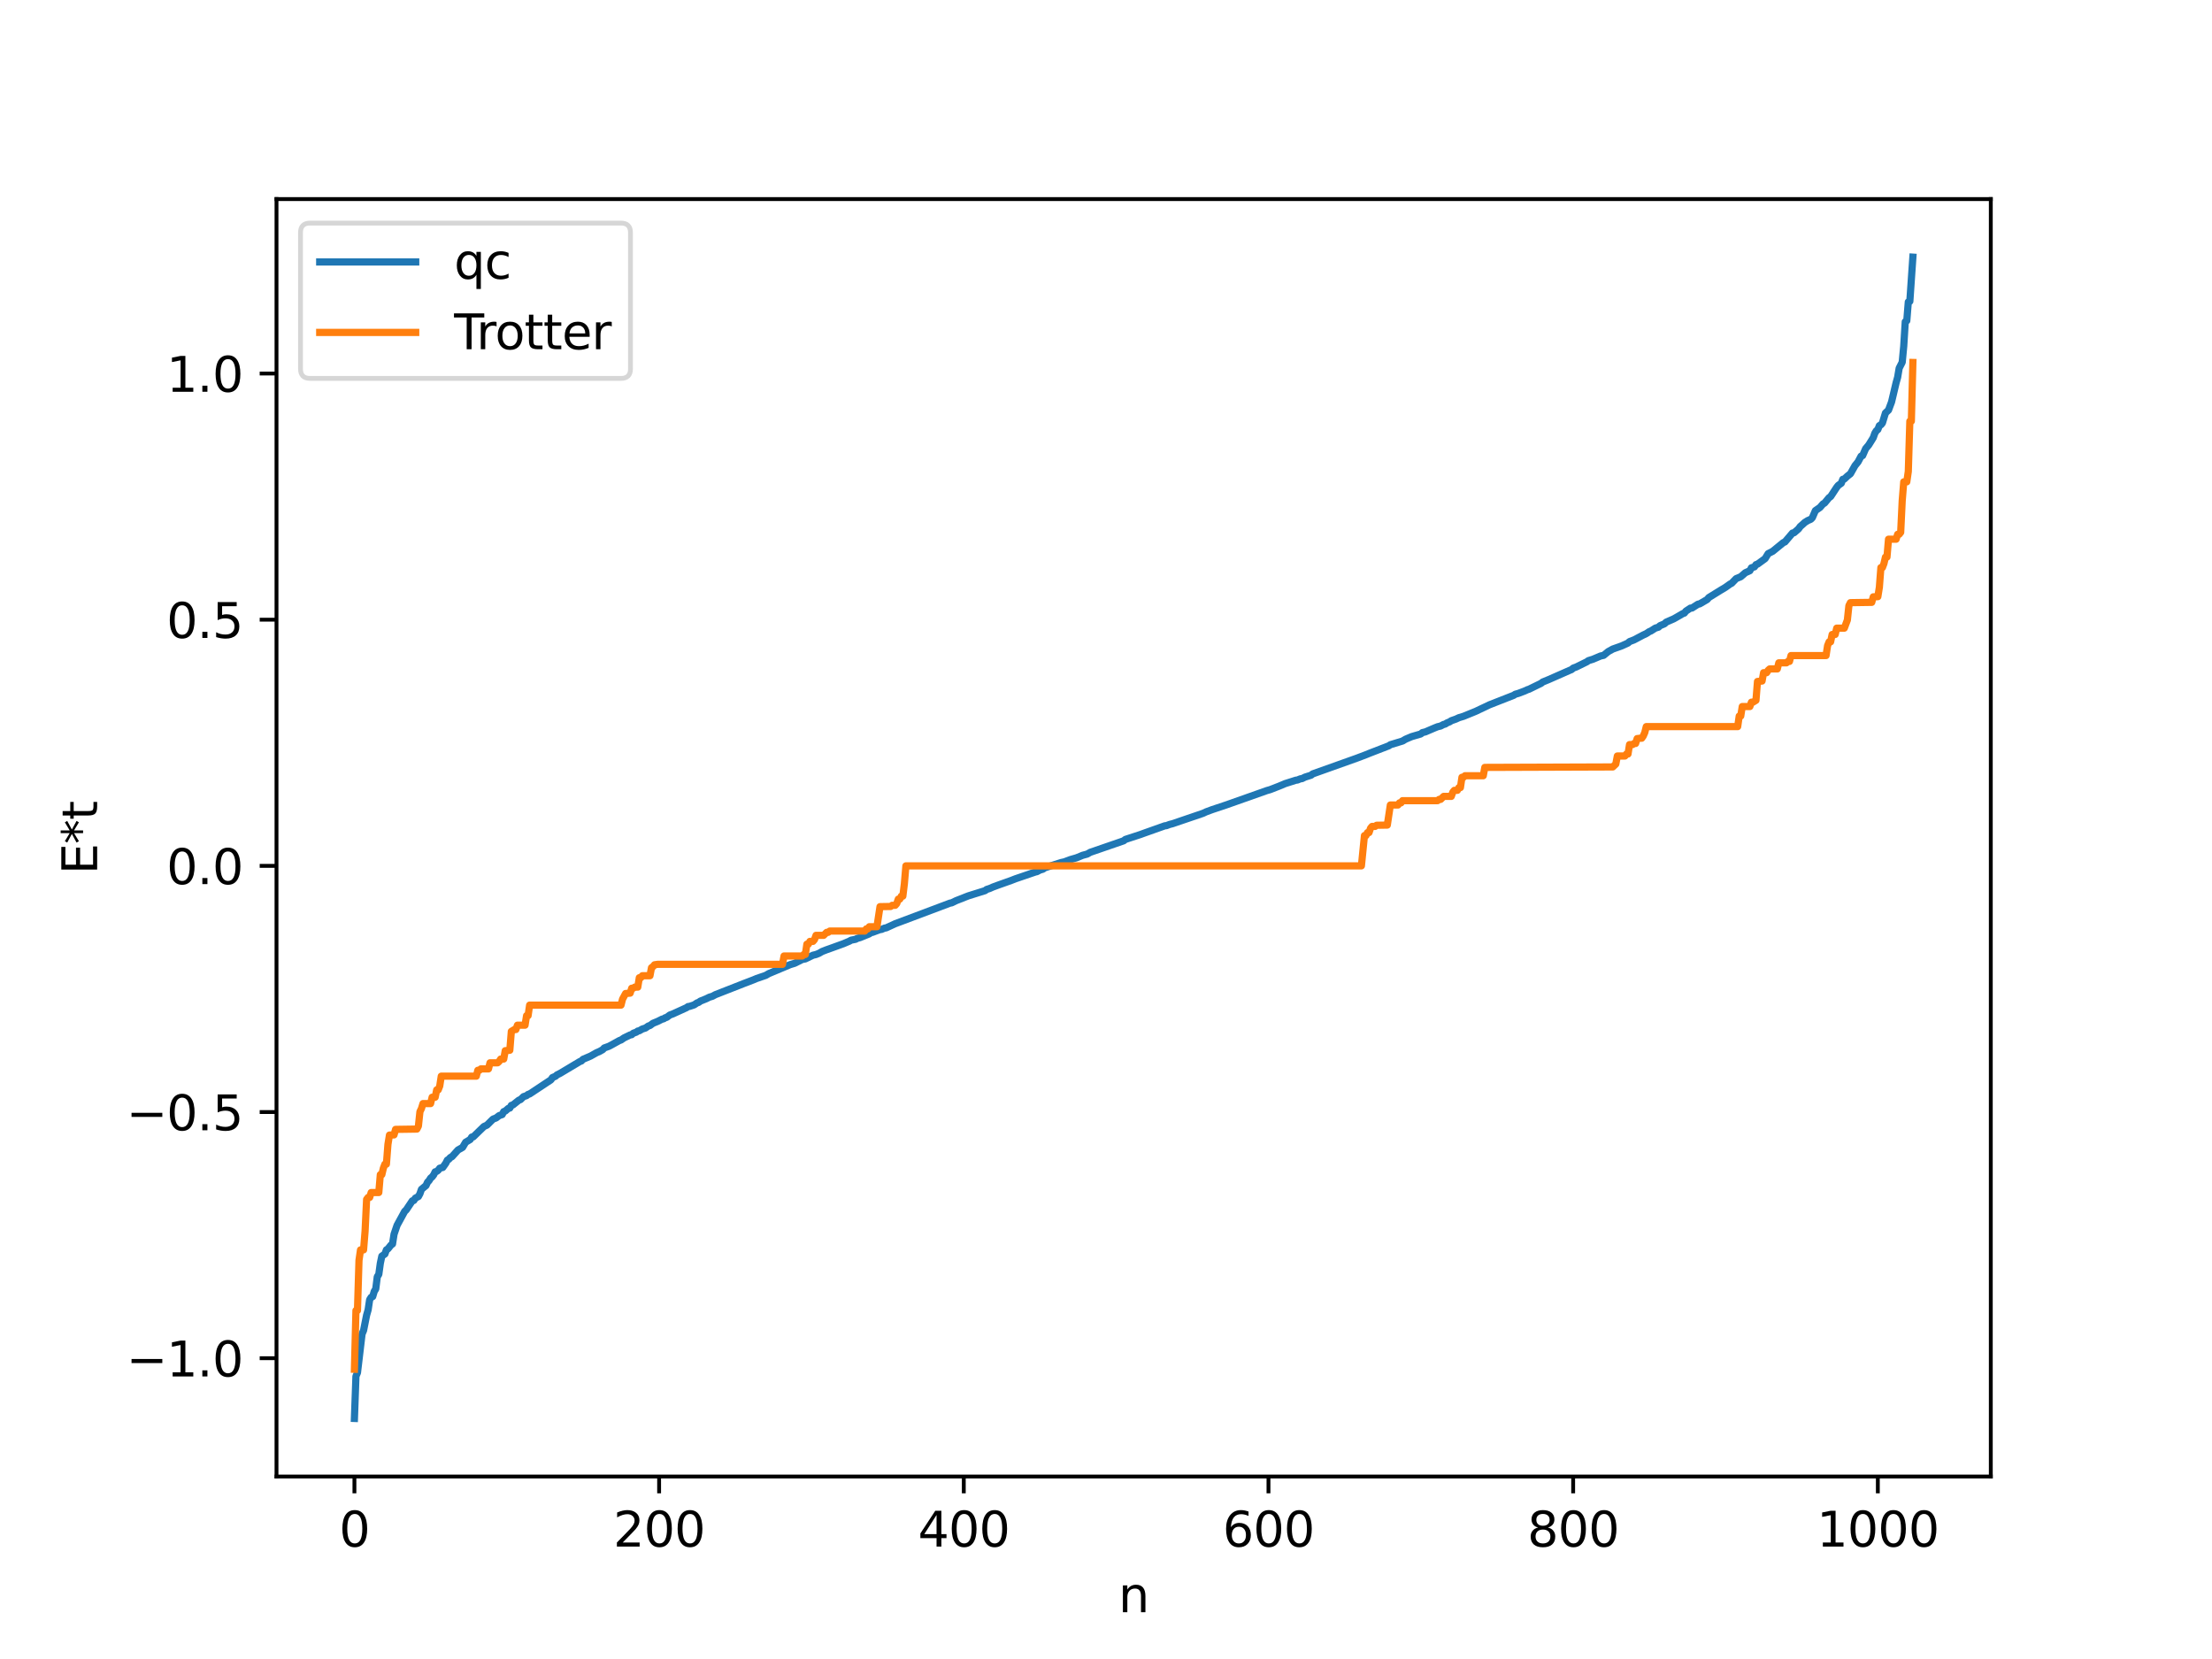 <?xml version="1.0" encoding="utf-8" standalone="no"?>
<!DOCTYPE svg PUBLIC "-//W3C//DTD SVG 1.1//EN"
  "http://www.w3.org/Graphics/SVG/1.1/DTD/svg11.dtd">
<svg xmlns:xlink="http://www.w3.org/1999/xlink" width="460.8pt" height="345.6pt" viewBox="0 0 460.8 345.6" xmlns="http://www.w3.org/2000/svg" version="1.1">
 <defs>
  <style type="text/css">*{stroke-linejoin: round; stroke-linecap: butt}</style>
 </defs>
 <g id="figure_1">
  <g id="patch_1">
   <path d="M 0 345.6 
L 460.8 345.6 
L 460.8 0 
L 0 0 
z
" style="fill: #ffffff"/>
  </g>
  <g id="axes_1">
   <g id="patch_2">
    <path d="M 57.6 307.584 
L 414.72 307.584 
L 414.72 41.472 
L 57.6 41.472 
z
" style="fill: #ffffff"/>
   </g>
   <g id="matplotlib.axis_1">
    <g id="xtick_1">
     <g id="line2d_1">
      <defs>
       <path id="mf04c520e68" d="M 0 0 
L 0 3.5 
" style="stroke: #000000; stroke-width: 0.8"/>
      </defs>
      <g>
       <use xlink:href="#mf04c520e68" x="73.833" y="307.584" style="stroke: #000000; stroke-width: 0.8"/>
      </g>
     </g>
     <g id="text_1">
      <!-- 0 -->
      <g transform="translate(70.651 322.182) scale(0.1 -0.1)">
       <defs>
        <path id="DejaVuSans-30" d="M 2034 4250 
Q 1547 4250 1301 3770 
Q 1056 3291 1056 2328 
Q 1056 1369 1301 889 
Q 1547 409 2034 409 
Q 2525 409 2770 889 
Q 3016 1369 3016 2328 
Q 3016 3291 2770 3770 
Q 2525 4250 2034 4250 
z
M 2034 4750 
Q 2819 4750 3233 4129 
Q 3647 3509 3647 2328 
Q 3647 1150 3233 529 
Q 2819 -91 2034 -91 
Q 1250 -91 836 529 
Q 422 1150 422 2328 
Q 422 3509 836 4129 
Q 1250 4750 2034 4750 
z
" transform="scale(0.016)"/>
       </defs>
       <use xlink:href="#DejaVuSans-30"/>
      </g>
     </g>
    </g>
    <g id="xtick_2">
     <g id="line2d_2">
      <g>
       <use xlink:href="#mf04c520e68" x="137.304" y="307.584" style="stroke: #000000; stroke-width: 0.8"/>
      </g>
     </g>
     <g id="text_2">
      <!-- 200 -->
      <g transform="translate(127.76 322.182) scale(0.1 -0.1)">
       <defs>
        <path id="DejaVuSans-32" d="M 1228 531 
L 3431 531 
L 3431 0 
L 469 0 
L 469 531 
Q 828 903 1448 1529 
Q 2069 2156 2228 2338 
Q 2531 2678 2651 2914 
Q 2772 3150 2772 3378 
Q 2772 3750 2511 3984 
Q 2250 4219 1831 4219 
Q 1534 4219 1204 4116 
Q 875 4013 500 3803 
L 500 4441 
Q 881 4594 1212 4672 
Q 1544 4750 1819 4750 
Q 2544 4750 2975 4387 
Q 3406 4025 3406 3419 
Q 3406 3131 3298 2873 
Q 3191 2616 2906 2266 
Q 2828 2175 2409 1742 
Q 1991 1309 1228 531 
z
" transform="scale(0.016)"/>
       </defs>
       <use xlink:href="#DejaVuSans-32"/>
       <use xlink:href="#DejaVuSans-30" x="63.623"/>
       <use xlink:href="#DejaVuSans-30" x="127.246"/>
      </g>
     </g>
    </g>
    <g id="xtick_3">
     <g id="line2d_3">
      <g>
       <use xlink:href="#mf04c520e68" x="200.775" y="307.584" style="stroke: #000000; stroke-width: 0.8"/>
      </g>
     </g>
     <g id="text_3">
      <!-- 400 -->
      <g transform="translate(191.231 322.182) scale(0.1 -0.1)">
       <defs>
        <path id="DejaVuSans-34" d="M 2419 4116 
L 825 1625 
L 2419 1625 
L 2419 4116 
z
M 2253 4666 
L 3047 4666 
L 3047 1625 
L 3713 1625 
L 3713 1100 
L 3047 1100 
L 3047 0 
L 2419 0 
L 2419 1100 
L 313 1100 
L 313 1709 
L 2253 4666 
z
" transform="scale(0.016)"/>
       </defs>
       <use xlink:href="#DejaVuSans-34"/>
       <use xlink:href="#DejaVuSans-30" x="63.623"/>
       <use xlink:href="#DejaVuSans-30" x="127.246"/>
      </g>
     </g>
    </g>
    <g id="xtick_4">
     <g id="line2d_4">
      <g>
       <use xlink:href="#mf04c520e68" x="264.246" y="307.584" style="stroke: #000000; stroke-width: 0.8"/>
      </g>
     </g>
     <g id="text_4">
      <!-- 600 -->
      <g transform="translate(254.702 322.182) scale(0.1 -0.1)">
       <defs>
        <path id="DejaVuSans-36" d="M 2113 2584 
Q 1688 2584 1439 2293 
Q 1191 2003 1191 1497 
Q 1191 994 1439 701 
Q 1688 409 2113 409 
Q 2538 409 2786 701 
Q 3034 994 3034 1497 
Q 3034 2003 2786 2293 
Q 2538 2584 2113 2584 
z
M 3366 4563 
L 3366 3988 
Q 3128 4100 2886 4159 
Q 2644 4219 2406 4219 
Q 1781 4219 1451 3797 
Q 1122 3375 1075 2522 
Q 1259 2794 1537 2939 
Q 1816 3084 2150 3084 
Q 2853 3084 3261 2657 
Q 3669 2231 3669 1497 
Q 3669 778 3244 343 
Q 2819 -91 2113 -91 
Q 1303 -91 875 529 
Q 447 1150 447 2328 
Q 447 3434 972 4092 
Q 1497 4750 2381 4750 
Q 2619 4750 2861 4703 
Q 3103 4656 3366 4563 
z
" transform="scale(0.016)"/>
       </defs>
       <use xlink:href="#DejaVuSans-36"/>
       <use xlink:href="#DejaVuSans-30" x="63.623"/>
       <use xlink:href="#DejaVuSans-30" x="127.246"/>
      </g>
     </g>
    </g>
    <g id="xtick_5">
     <g id="line2d_5">
      <g>
       <use xlink:href="#mf04c520e68" x="327.717" y="307.584" style="stroke: #000000; stroke-width: 0.8"/>
      </g>
     </g>
     <g id="text_5">
      <!-- 800 -->
      <g transform="translate(318.173 322.182) scale(0.1 -0.1)">
       <defs>
        <path id="DejaVuSans-38" d="M 2034 2216 
Q 1584 2216 1326 1975 
Q 1069 1734 1069 1313 
Q 1069 891 1326 650 
Q 1584 409 2034 409 
Q 2484 409 2743 651 
Q 3003 894 3003 1313 
Q 3003 1734 2745 1975 
Q 2488 2216 2034 2216 
z
M 1403 2484 
Q 997 2584 770 2862 
Q 544 3141 544 3541 
Q 544 4100 942 4425 
Q 1341 4750 2034 4750 
Q 2731 4750 3128 4425 
Q 3525 4100 3525 3541 
Q 3525 3141 3298 2862 
Q 3072 2584 2669 2484 
Q 3125 2378 3379 2068 
Q 3634 1759 3634 1313 
Q 3634 634 3220 271 
Q 2806 -91 2034 -91 
Q 1263 -91 848 271 
Q 434 634 434 1313 
Q 434 1759 690 2068 
Q 947 2378 1403 2484 
z
M 1172 3481 
Q 1172 3119 1398 2916 
Q 1625 2713 2034 2713 
Q 2441 2713 2670 2916 
Q 2900 3119 2900 3481 
Q 2900 3844 2670 4047 
Q 2441 4250 2034 4250 
Q 1625 4250 1398 4047 
Q 1172 3844 1172 3481 
z
" transform="scale(0.016)"/>
       </defs>
       <use xlink:href="#DejaVuSans-38"/>
       <use xlink:href="#DejaVuSans-30" x="63.623"/>
       <use xlink:href="#DejaVuSans-30" x="127.246"/>
      </g>
     </g>
    </g>
    <g id="xtick_6">
     <g id="line2d_6">
      <g>
       <use xlink:href="#mf04c520e68" x="391.188" y="307.584" style="stroke: #000000; stroke-width: 0.8"/>
      </g>
     </g>
     <g id="text_6">
      <!-- 1000 -->
      <g transform="translate(378.463 322.182) scale(0.1 -0.1)">
       <defs>
        <path id="DejaVuSans-31" d="M 794 531 
L 1825 531 
L 1825 4091 
L 703 3866 
L 703 4441 
L 1819 4666 
L 2450 4666 
L 2450 531 
L 3481 531 
L 3481 0 
L 794 0 
L 794 531 
z
" transform="scale(0.016)"/>
       </defs>
       <use xlink:href="#DejaVuSans-31"/>
       <use xlink:href="#DejaVuSans-30" x="63.623"/>
       <use xlink:href="#DejaVuSans-30" x="127.246"/>
       <use xlink:href="#DejaVuSans-30" x="190.869"/>
      </g>
     </g>
    </g>
    <g id="text_7">
     <!-- n -->
     <g transform="translate(232.991 335.861) scale(0.1 -0.1)">
      <defs>
       <path id="DejaVuSans-6e" d="M 3513 2113 
L 3513 0 
L 2938 0 
L 2938 2094 
Q 2938 2591 2744 2837 
Q 2550 3084 2163 3084 
Q 1697 3084 1428 2787 
Q 1159 2491 1159 1978 
L 1159 0 
L 581 0 
L 581 3500 
L 1159 3500 
L 1159 2956 
Q 1366 3272 1645 3428 
Q 1925 3584 2291 3584 
Q 2894 3584 3203 3211 
Q 3513 2838 3513 2113 
z
" transform="scale(0.016)"/>
      </defs>
      <use xlink:href="#DejaVuSans-6e"/>
     </g>
    </g>
   </g>
   <g id="matplotlib.axis_2">
    <g id="ytick_1">
     <g id="line2d_7">
      <defs>
       <path id="m8f754ee4f4" d="M 0 0 
L -3.5 0 
" style="stroke: #000000; stroke-width: 0.8"/>
      </defs>
      <g>
       <use xlink:href="#m8f754ee4f4" x="57.6" y="282.937" style="stroke: #000000; stroke-width: 0.8"/>
      </g>
     </g>
     <g id="text_8">
      <!-- −1.0 -->
      <g transform="translate(26.317 286.736) scale(0.1 -0.1)">
       <defs>
        <path id="DejaVuSans-2212" d="M 678 2272 
L 4684 2272 
L 4684 1741 
L 678 1741 
L 678 2272 
z
" transform="scale(0.016)"/>
        <path id="DejaVuSans-2e" d="M 684 794 
L 1344 794 
L 1344 0 
L 684 0 
L 684 794 
z
" transform="scale(0.016)"/>
       </defs>
       <use xlink:href="#DejaVuSans-2212"/>
       <use xlink:href="#DejaVuSans-31" x="83.789"/>
       <use xlink:href="#DejaVuSans-2e" x="147.412"/>
       <use xlink:href="#DejaVuSans-30" x="179.199"/>
      </g>
     </g>
    </g>
    <g id="ytick_2">
     <g id="line2d_8">
      <g>
       <use xlink:href="#m8f754ee4f4" x="57.6" y="231.656" style="stroke: #000000; stroke-width: 0.8"/>
      </g>
     </g>
     <g id="text_9">
      <!-- −0.5 -->
      <g transform="translate(26.317 235.455) scale(0.1 -0.1)">
       <defs>
        <path id="DejaVuSans-35" d="M 691 4666 
L 3169 4666 
L 3169 4134 
L 1269 4134 
L 1269 2991 
Q 1406 3038 1543 3061 
Q 1681 3084 1819 3084 
Q 2600 3084 3056 2656 
Q 3513 2228 3513 1497 
Q 3513 744 3044 326 
Q 2575 -91 1722 -91 
Q 1428 -91 1123 -41 
Q 819 9 494 109 
L 494 744 
Q 775 591 1075 516 
Q 1375 441 1709 441 
Q 2250 441 2565 725 
Q 2881 1009 2881 1497 
Q 2881 1984 2565 2268 
Q 2250 2553 1709 2553 
Q 1456 2553 1204 2497 
Q 953 2441 691 2322 
L 691 4666 
z
" transform="scale(0.016)"/>
       </defs>
       <use xlink:href="#DejaVuSans-2212"/>
       <use xlink:href="#DejaVuSans-30" x="83.789"/>
       <use xlink:href="#DejaVuSans-2e" x="147.412"/>
       <use xlink:href="#DejaVuSans-35" x="179.199"/>
      </g>
     </g>
    </g>
    <g id="ytick_3">
     <g id="line2d_9">
      <g>
       <use xlink:href="#m8f754ee4f4" x="57.6" y="180.375" style="stroke: #000000; stroke-width: 0.8"/>
      </g>
     </g>
     <g id="text_10">
      <!-- 0.0 -->
      <g transform="translate(34.697 184.175) scale(0.1 -0.1)">
       <use xlink:href="#DejaVuSans-30"/>
       <use xlink:href="#DejaVuSans-2e" x="63.623"/>
       <use xlink:href="#DejaVuSans-30" x="95.41"/>
      </g>
     </g>
    </g>
    <g id="ytick_4">
     <g id="line2d_10">
      <g>
       <use xlink:href="#m8f754ee4f4" x="57.6" y="129.095" style="stroke: #000000; stroke-width: 0.8"/>
      </g>
     </g>
     <g id="text_11">
      <!-- 0.5 -->
      <g transform="translate(34.697 132.894) scale(0.1 -0.1)">
       <use xlink:href="#DejaVuSans-30"/>
       <use xlink:href="#DejaVuSans-2e" x="63.623"/>
       <use xlink:href="#DejaVuSans-35" x="95.41"/>
      </g>
     </g>
    </g>
    <g id="ytick_5">
     <g id="line2d_11">
      <g>
       <use xlink:href="#m8f754ee4f4" x="57.6" y="77.814" style="stroke: #000000; stroke-width: 0.8"/>
      </g>
     </g>
     <g id="text_12">
      <!-- 1.0 -->
      <g transform="translate(34.697 81.613) scale(0.1 -0.1)">
       <use xlink:href="#DejaVuSans-31"/>
       <use xlink:href="#DejaVuSans-2e" x="63.623"/>
       <use xlink:href="#DejaVuSans-30" x="95.41"/>
      </g>
     </g>
    </g>
    <g id="text_13">
     <!-- E*t -->
     <g transform="translate(20.238 182.148) rotate(-90) scale(0.1 -0.1)">
      <defs>
       <path id="DejaVuSans-45" d="M 628 4666 
L 3578 4666 
L 3578 4134 
L 1259 4134 
L 1259 2753 
L 3481 2753 
L 3481 2222 
L 1259 2222 
L 1259 531 
L 3634 531 
L 3634 0 
L 628 0 
L 628 4666 
z
" transform="scale(0.016)"/>
       <path id="DejaVuSans-2a" d="M 3009 3897 
L 1888 3291 
L 3009 2681 
L 2828 2375 
L 1778 3009 
L 1778 1831 
L 1422 1831 
L 1422 3009 
L 372 2375 
L 191 2681 
L 1313 3291 
L 191 3897 
L 372 4206 
L 1422 3572 
L 1422 4750 
L 1778 4750 
L 1778 3572 
L 2828 4206 
L 3009 3897 
z
" transform="scale(0.016)"/>
       <path id="DejaVuSans-74" d="M 1172 4494 
L 1172 3500 
L 2356 3500 
L 2356 3053 
L 1172 3053 
L 1172 1153 
Q 1172 725 1289 603 
Q 1406 481 1766 481 
L 2356 481 
L 2356 0 
L 1766 0 
Q 1100 0 847 248 
Q 594 497 594 1153 
L 594 3053 
L 172 3053 
L 172 3500 
L 594 3500 
L 594 4494 
L 1172 4494 
z
" transform="scale(0.016)"/>
      </defs>
      <use xlink:href="#DejaVuSans-45"/>
      <use xlink:href="#DejaVuSans-2a" x="63.184"/>
      <use xlink:href="#DejaVuSans-74" x="113.184"/>
     </g>
    </g>
   </g>
   <g id="line2d_12">
    <path d="M 73.833 295.488 
L 74.15 286.695 
L 74.467 285.951 
L 75.42 277.911 
L 75.737 277.156 
L 76.372 273.968 
L 76.689 272.861 
L 77.006 270.744 
L 77.324 270.246 
L 77.641 270.097 
L 77.958 269.022 
L 78.276 268.51 
L 78.593 265.971 
L 78.91 265.475 
L 79.228 263.166 
L 79.545 261.673 
L 80.18 261.23 
L 80.497 260.364 
L 80.815 260.163 
L 81.449 259.366 
L 81.767 259.143 
L 82.084 257.115 
L 82.719 255.249 
L 84.305 252.344 
L 84.623 252.049 
L 85.892 250.154 
L 86.21 250.074 
L 86.527 249.593 
L 87.162 249.258 
L 87.479 248.671 
L 87.796 247.761 
L 88.748 246.967 
L 89.066 246.267 
L 89.383 245.942 
L 89.7 245.424 
L 90.018 245.165 
L 90.335 244.755 
L 90.653 244.108 
L 90.97 244.026 
L 91.287 243.779 
L 91.605 243.354 
L 92.239 243.207 
L 92.874 242.307 
L 93.191 241.676 
L 93.509 241.485 
L 93.826 241.116 
L 94.143 240.973 
L 95.413 239.561 
L 96.365 239.018 
L 97 237.948 
L 97.952 237.38 
L 98.269 236.87 
L 98.586 236.831 
L 100.808 234.673 
L 101.443 234.384 
L 102.395 233.438 
L 102.712 233.128 
L 103.347 232.89 
L 103.981 232.4 
L 104.616 232.187 
L 104.934 231.568 
L 105.251 231.46 
L 105.886 230.905 
L 106.203 230.83 
L 106.52 230.267 
L 106.838 230.186 
L 108.107 229.176 
L 108.424 229.069 
L 109.059 228.451 
L 109.694 228.243 
L 110.011 227.976 
L 110.329 227.89 
L 114.772 224.945 
L 115.089 224.472 
L 115.724 224.204 
L 116.041 223.913 
L 116.676 223.6 
L 120.801 221.134 
L 121.119 221.021 
L 121.436 220.68 
L 123.023 220.001 
L 124.292 219.289 
L 124.927 219.015 
L 125.562 218.656 
L 125.879 218.308 
L 126.831 217.97 
L 127.466 217.636 
L 129.053 216.753 
L 129.37 216.649 
L 130.005 216.212 
L 131.274 215.597 
L 131.591 215.544 
L 131.909 215.245 
L 132.543 215.026 
L 132.861 214.788 
L 133.178 214.726 
L 133.813 214.359 
L 134.448 214.164 
L 135.082 213.727 
L 135.4 213.636 
L 136.034 213.168 
L 136.986 212.781 
L 137.939 212.302 
L 138.256 212.238 
L 138.573 212.016 
L 138.891 211.935 
L 139.525 211.453 
L 140.16 211.219 
L 143.016 209.918 
L 143.334 209.688 
L 143.651 209.647 
L 144.286 209.44 
L 144.603 209.33 
L 145.238 208.906 
L 145.555 208.818 
L 145.872 208.562 
L 147.142 208.049 
L 147.777 207.733 
L 148.411 207.543 
L 149.046 207.199 
L 155.076 204.838 
L 156.98 204.109 
L 157.615 203.839 
L 159.519 203.187 
L 160.153 202.818 
L 164.596 200.955 
L 165.548 200.663 
L 167.135 199.873 
L 167.77 199.757 
L 169.357 198.991 
L 169.991 198.841 
L 170.626 198.583 
L 171.261 198.216 
L 172.213 197.843 
L 172.848 197.621 
L 175.704 196.589 
L 176.973 196.051 
L 177.291 195.855 
L 178.243 195.669 
L 178.56 195.489 
L 179.195 195.31 
L 181.099 194.534 
L 181.416 194.264 
L 181.734 194.238 
L 182.368 193.998 
L 183.32 193.651 
L 183.638 193.614 
L 184.272 193.344 
L 184.59 193.299 
L 186.494 192.426 
L 197.919 188.133 
L 198.236 188.081 
L 199.188 187.621 
L 199.823 187.374 
L 201.092 186.871 
L 201.727 186.624 
L 205.218 185.534 
L 205.535 185.287 
L 206.17 185.085 
L 206.805 184.8 
L 207.757 184.446 
L 210.613 183.43 
L 211.565 183.059 
L 213.152 182.519 
L 215.691 181.651 
L 216.008 181.584 
L 216.643 181.248 
L 217.277 181.059 
L 217.595 180.804 
L 219.816 180.072 
L 221.086 179.673 
L 221.72 179.537 
L 222.99 179.063 
L 224.259 178.695 
L 225.529 178.175 
L 226.481 177.918 
L 227.115 177.554 
L 234.097 175.147 
L 234.415 174.874 
L 237.588 173.838 
L 238.223 173.604 
L 242.666 172.025 
L 242.983 171.999 
L 243.618 171.755 
L 244.253 171.592 
L 250.6 169.432 
L 251.234 169.134 
L 252.504 168.663 
L 255.36 167.71 
L 263.929 164.683 
L 264.563 164.507 
L 266.467 163.767 
L 267.737 163.234 
L 269.006 162.833 
L 269.958 162.529 
L 270.276 162.494 
L 270.91 162.235 
L 271.228 162.204 
L 271.862 161.887 
L 272.497 161.687 
L 273.132 161.486 
L 273.449 161.221 
L 282.653 157.939 
L 283.605 157.58 
L 284.557 157.218 
L 285.191 156.957 
L 289.317 155.362 
L 289.634 155.141 
L 292.173 154.368 
L 292.808 153.989 
L 294.077 153.451 
L 295.981 152.897 
L 296.299 152.619 
L 296.934 152.465 
L 298.838 151.648 
L 299.472 151.393 
L 300.107 151.243 
L 300.742 150.907 
L 301.059 150.849 
L 301.377 150.624 
L 302.011 150.356 
L 302.329 150.138 
L 303.281 149.805 
L 303.915 149.509 
L 304.867 149.222 
L 307.406 148.189 
L 308.358 147.735 
L 309.31 147.288 
L 310.262 146.832 
L 315.34 144.84 
L 315.658 144.623 
L 316.292 144.446 
L 317.562 143.968 
L 318.196 143.676 
L 318.514 143.58 
L 319.148 143.269 
L 321.053 142.34 
L 321.37 142.08 
L 322.639 141.559 
L 327.082 139.603 
L 327.4 139.479 
L 327.717 139.184 
L 328.352 138.952 
L 330.573 137.862 
L 330.891 137.626 
L 331.843 137.33 
L 333.429 136.655 
L 334.064 136.518 
L 335.016 135.74 
L 335.968 135.212 
L 337.872 134.531 
L 339.142 133.953 
L 339.459 133.655 
L 340.411 133.293 
L 342.315 132.286 
L 342.95 131.992 
L 343.585 131.569 
L 343.902 131.449 
L 344.854 130.842 
L 345.489 130.652 
L 345.806 130.342 
L 346.758 129.943 
L 347.076 129.615 
L 348.662 128.92 
L 349.297 128.562 
L 350.567 127.824 
L 350.884 127.718 
L 351.201 127.315 
L 352.153 126.68 
L 352.471 126.668 
L 353.74 125.853 
L 354.058 125.81 
L 355.644 124.885 
L 355.962 124.491 
L 358.5 122.919 
L 359.453 122.35 
L 360.405 121.67 
L 360.722 121.518 
L 361.674 120.532 
L 362.626 120.147 
L 363.261 119.597 
L 363.578 119.314 
L 364.53 118.884 
L 364.848 118.283 
L 365.482 118.087 
L 365.8 117.623 
L 366.117 117.525 
L 367.704 116.372 
L 368.339 115.33 
L 369.291 114.842 
L 371.512 113.027 
L 371.829 112.9 
L 373.416 111.041 
L 373.734 110.98 
L 374.368 110.437 
L 374.686 110.153 
L 375.003 109.701 
L 375.638 109.145 
L 375.955 108.845 
L 376.59 108.446 
L 377.224 108.172 
L 377.542 107.844 
L 378.177 106.372 
L 379.129 105.714 
L 379.763 104.98 
L 380.081 104.809 
L 381.033 103.662 
L 381.35 103.455 
L 382.62 101.517 
L 382.937 101.122 
L 383.572 100.67 
L 383.889 99.851 
L 384.206 99.793 
L 384.841 99.189 
L 385.476 98.693 
L 386.428 97.001 
L 387.062 96.224 
L 387.697 95.03 
L 388.015 94.913 
L 388.649 93.46 
L 389.284 92.709 
L 390.236 91.174 
L 390.553 90.265 
L 390.871 89.742 
L 391.188 89.486 
L 391.505 88.668 
L 391.823 88.509 
L 392.14 88.113 
L 392.775 86.036 
L 393.41 85.433 
L 394.044 83.737 
L 394.996 79.716 
L 395.314 78.585 
L 395.631 76.701 
L 396.266 75.454 
L 396.583 72.106 
L 396.9 67.02 
L 397.218 66.823 
L 397.535 62.895 
L 397.853 62.78 
L 398.487 53.568 
L 398.487 53.568 
" clip-path="url(#p1bd2d56bea)" style="fill: none; stroke: #1f77b4; stroke-width: 1.5; stroke-linecap: square"/>
   </g>
   <g id="line2d_13">
    <path d="M 73.833 285.243 
L 74.15 273.006 
L 74.467 273.006 
L 74.785 262.546 
L 75.102 260.373 
L 75.737 260.373 
L 76.054 256.459 
L 76.372 249.852 
L 76.689 249.447 
L 77.006 249.447 
L 77.324 248.425 
L 78.91 248.425 
L 79.228 244.697 
L 79.545 244.697 
L 79.862 243.348 
L 80.18 242.514 
L 80.497 242.514 
L 80.815 238.393 
L 81.132 236.453 
L 82.084 236.419 
L 82.401 235.271 
L 86.844 235.206 
L 87.162 234.577 
L 87.479 231.591 
L 87.796 230.93 
L 88.114 229.896 
L 89.7 229.896 
L 90.018 228.575 
L 90.653 228.575 
L 90.97 227.041 
L 91.287 227.041 
L 91.605 226.241 
L 91.922 224.185 
L 99.221 224.185 
L 99.539 222.96 
L 99.856 222.96 
L 100.173 222.67 
L 101.76 222.67 
L 102.077 221.4 
L 103.664 221.4 
L 103.981 221.114 
L 104.299 220.618 
L 104.934 220.618 
L 105.251 218.877 
L 106.203 218.789 
L 106.52 214.858 
L 107.155 214.47 
L 107.472 214.47 
L 107.79 213.565 
L 109.377 213.565 
L 109.694 211.579 
L 110.011 211.579 
L 110.329 209.384 
L 129.37 209.384 
L 129.687 208.137 
L 130.322 206.964 
L 131.274 206.89 
L 131.591 205.869 
L 131.909 205.869 
L 132.226 205.636 
L 132.861 205.636 
L 133.178 203.673 
L 133.496 203.673 
L 133.813 203.262 
L 135.4 203.262 
L 135.717 201.587 
L 136.034 201.361 
L 136.352 200.983 
L 136.986 200.888 
L 163.01 200.888 
L 163.327 199.15 
L 167.135 199.15 
L 167.453 198.832 
L 167.77 198.832 
L 168.087 196.681 
L 168.405 196.681 
L 168.722 196.107 
L 169.357 196.107 
L 169.674 195.736 
L 169.991 194.849 
L 171.578 194.849 
L 172.213 194.223 
L 172.53 194.223 
L 172.848 193.958 
L 180.147 193.958 
L 180.464 193.501 
L 180.781 193.501 
L 181.099 193.053 
L 182.686 193.053 
L 183.32 188.872 
L 185.542 188.835 
L 185.859 188.592 
L 186.494 188.592 
L 186.811 188.225 
L 187.129 187.305 
L 187.446 187.305 
L 187.763 186.683 
L 188.081 186.683 
L 188.398 184.083 
L 188.715 180.375 
L 283.605 180.375 
L 284.239 174.068 
L 284.557 174.068 
L 284.874 173.445 
L 285.191 173.445 
L 285.509 172.526 
L 285.826 172.159 
L 286.461 172.159 
L 286.778 171.916 
L 289 171.879 
L 289.634 167.698 
L 291.221 167.698 
L 291.539 167.25 
L 291.856 167.25 
L 292.173 166.793 
L 299.472 166.793 
L 299.79 166.528 
L 300.107 166.528 
L 300.742 165.902 
L 302.329 165.902 
L 302.646 165.014 
L 302.963 164.644 
L 303.598 164.644 
L 303.915 164.07 
L 304.233 164.07 
L 304.55 161.919 
L 304.867 161.919 
L 305.185 161.601 
L 308.993 161.601 
L 309.31 159.863 
L 335.968 159.768 
L 336.603 159.164 
L 336.92 157.489 
L 338.507 157.489 
L 338.824 157.078 
L 339.142 157.078 
L 339.459 155.114 
L 340.094 155.114 
L 340.411 154.881 
L 340.729 154.881 
L 341.046 153.861 
L 341.681 153.786 
L 341.998 153.786 
L 342.315 153.332 
L 342.633 152.614 
L 342.95 151.367 
L 361.991 151.367 
L 362.309 149.172 
L 362.626 149.172 
L 362.943 147.186 
L 364.53 147.186 
L 364.848 146.281 
L 365.165 146.281 
L 365.8 145.892 
L 366.117 141.962 
L 367.069 141.874 
L 367.386 140.132 
L 368.021 140.132 
L 368.339 139.637 
L 368.656 139.351 
L 370.243 139.351 
L 370.56 138.081 
L 372.147 138.081 
L 372.464 137.791 
L 372.781 137.791 
L 373.099 136.566 
L 380.398 136.566 
L 380.715 134.509 
L 381.033 133.71 
L 381.35 133.71 
L 381.667 132.175 
L 382.302 132.175 
L 382.62 130.854 
L 384.206 130.854 
L 384.841 129.16 
L 385.158 126.173 
L 385.476 125.545 
L 389.919 125.48 
L 390.236 124.331 
L 391.188 124.298 
L 391.505 122.358 
L 391.823 118.236 
L 392.14 118.236 
L 392.458 117.403 
L 392.775 116.053 
L 393.092 116.053 
L 393.41 112.326 
L 394.996 112.326 
L 395.314 111.304 
L 395.631 111.304 
L 395.948 110.898 
L 396.266 104.291 
L 396.583 100.378 
L 397.218 100.378 
L 397.535 98.205 
L 397.853 87.745 
L 398.17 87.745 
L 398.487 75.508 
L 398.487 75.508 
" clip-path="url(#p1bd2d56bea)" style="fill: none; stroke: #ff7f0e; stroke-width: 1.5; stroke-linecap: square"/>
   </g>
   <g id="patch_3">
    <path d="M 57.6 307.584 
L 57.6 41.472 
" style="fill: none; stroke: #000000; stroke-width: 0.8; stroke-linejoin: miter; stroke-linecap: square"/>
   </g>
   <g id="patch_4">
    <path d="M 414.72 307.584 
L 414.72 41.472 
" style="fill: none; stroke: #000000; stroke-width: 0.8; stroke-linejoin: miter; stroke-linecap: square"/>
   </g>
   <g id="patch_5">
    <path d="M 57.6 307.584 
L 414.72 307.584 
" style="fill: none; stroke: #000000; stroke-width: 0.8; stroke-linejoin: miter; stroke-linecap: square"/>
   </g>
   <g id="patch_6">
    <path d="M 57.6 41.472 
L 414.72 41.472 
" style="fill: none; stroke: #000000; stroke-width: 0.8; stroke-linejoin: miter; stroke-linecap: square"/>
   </g>
   <g id="legend_1">
    <g id="patch_7">
     <path d="M 64.6 78.828 
L 129.342 78.828 
Q 131.342 78.828 131.342 76.828 
L 131.342 48.472 
Q 131.342 46.472 129.342 46.472 
L 64.6 46.472 
Q 62.6 46.472 62.6 48.472 
L 62.6 76.828 
Q 62.6 78.828 64.6 78.828 
z
" style="fill: #ffffff; opacity: 0.8; stroke: #cccccc; stroke-linejoin: miter"/>
    </g>
    <g id="line2d_14">
     <path d="M 66.6 54.57 
L 76.6 54.57 
L 86.6 54.57 
" style="fill: none; stroke: #1f77b4; stroke-width: 1.5; stroke-linecap: square"/>
    </g>
    <g id="text_14">
     <!-- qc -->
     <g transform="translate(94.6 58.07) scale(0.1 -0.1)">
      <defs>
       <path id="DejaVuSans-71" d="M 947 1747 
Q 947 1113 1208 752 
Q 1469 391 1925 391 
Q 2381 391 2643 752 
Q 2906 1113 2906 1747 
Q 2906 2381 2643 2742 
Q 2381 3103 1925 3103 
Q 1469 3103 1208 2742 
Q 947 2381 947 1747 
z
M 2906 525 
Q 2725 213 2448 61 
Q 2172 -91 1784 -91 
Q 1150 -91 751 415 
Q 353 922 353 1747 
Q 353 2572 751 3078 
Q 1150 3584 1784 3584 
Q 2172 3584 2448 3432 
Q 2725 3281 2906 2969 
L 2906 3500 
L 3481 3500 
L 3481 -1331 
L 2906 -1331 
L 2906 525 
z
" transform="scale(0.016)"/>
       <path id="DejaVuSans-63" d="M 3122 3366 
L 3122 2828 
Q 2878 2963 2633 3030 
Q 2388 3097 2138 3097 
Q 1578 3097 1268 2742 
Q 959 2388 959 1747 
Q 959 1106 1268 751 
Q 1578 397 2138 397 
Q 2388 397 2633 464 
Q 2878 531 3122 666 
L 3122 134 
Q 2881 22 2623 -34 
Q 2366 -91 2075 -91 
Q 1284 -91 818 406 
Q 353 903 353 1747 
Q 353 2603 823 3093 
Q 1294 3584 2113 3584 
Q 2378 3584 2631 3529 
Q 2884 3475 3122 3366 
z
" transform="scale(0.016)"/>
      </defs>
      <use xlink:href="#DejaVuSans-71"/>
      <use xlink:href="#DejaVuSans-63" x="63.477"/>
     </g>
    </g>
    <g id="line2d_15">
     <path d="M 66.6 69.249 
L 76.6 69.249 
L 86.6 69.249 
" style="fill: none; stroke: #ff7f0e; stroke-width: 1.5; stroke-linecap: square"/>
    </g>
    <g id="text_15">
     <!-- Trotter -->
     <g transform="translate(94.6 72.749) scale(0.1 -0.1)">
      <defs>
       <path id="DejaVuSans-54" d="M -19 4666 
L 3928 4666 
L 3928 4134 
L 2272 4134 
L 2272 0 
L 1638 0 
L 1638 4134 
L -19 4134 
L -19 4666 
z
" transform="scale(0.016)"/>
       <path id="DejaVuSans-72" d="M 2631 2963 
Q 2534 3019 2420 3045 
Q 2306 3072 2169 3072 
Q 1681 3072 1420 2755 
Q 1159 2438 1159 1844 
L 1159 0 
L 581 0 
L 581 3500 
L 1159 3500 
L 1159 2956 
Q 1341 3275 1631 3429 
Q 1922 3584 2338 3584 
Q 2397 3584 2469 3576 
Q 2541 3569 2628 3553 
L 2631 2963 
z
" transform="scale(0.016)"/>
       <path id="DejaVuSans-6f" d="M 1959 3097 
Q 1497 3097 1228 2736 
Q 959 2375 959 1747 
Q 959 1119 1226 758 
Q 1494 397 1959 397 
Q 2419 397 2687 759 
Q 2956 1122 2956 1747 
Q 2956 2369 2687 2733 
Q 2419 3097 1959 3097 
z
M 1959 3584 
Q 2709 3584 3137 3096 
Q 3566 2609 3566 1747 
Q 3566 888 3137 398 
Q 2709 -91 1959 -91 
Q 1206 -91 779 398 
Q 353 888 353 1747 
Q 353 2609 779 3096 
Q 1206 3584 1959 3584 
z
" transform="scale(0.016)"/>
       <path id="DejaVuSans-65" d="M 3597 1894 
L 3597 1613 
L 953 1613 
Q 991 1019 1311 708 
Q 1631 397 2203 397 
Q 2534 397 2845 478 
Q 3156 559 3463 722 
L 3463 178 
Q 3153 47 2828 -22 
Q 2503 -91 2169 -91 
Q 1331 -91 842 396 
Q 353 884 353 1716 
Q 353 2575 817 3079 
Q 1281 3584 2069 3584 
Q 2775 3584 3186 3129 
Q 3597 2675 3597 1894 
z
M 3022 2063 
Q 3016 2534 2758 2815 
Q 2500 3097 2075 3097 
Q 1594 3097 1305 2825 
Q 1016 2553 972 2059 
L 3022 2063 
z
" transform="scale(0.016)"/>
      </defs>
      <use xlink:href="#DejaVuSans-54"/>
      <use xlink:href="#DejaVuSans-72" x="46.334"/>
      <use xlink:href="#DejaVuSans-6f" x="85.197"/>
      <use xlink:href="#DejaVuSans-74" x="146.379"/>
      <use xlink:href="#DejaVuSans-74" x="185.588"/>
      <use xlink:href="#DejaVuSans-65" x="224.797"/>
      <use xlink:href="#DejaVuSans-72" x="286.32"/>
     </g>
    </g>
   </g>
  </g>
 </g>
 <defs>
  <clipPath id="p1bd2d56bea">
   <rect x="57.6" y="41.472" width="357.12" height="266.112"/>
  </clipPath>
 </defs>
</svg>
